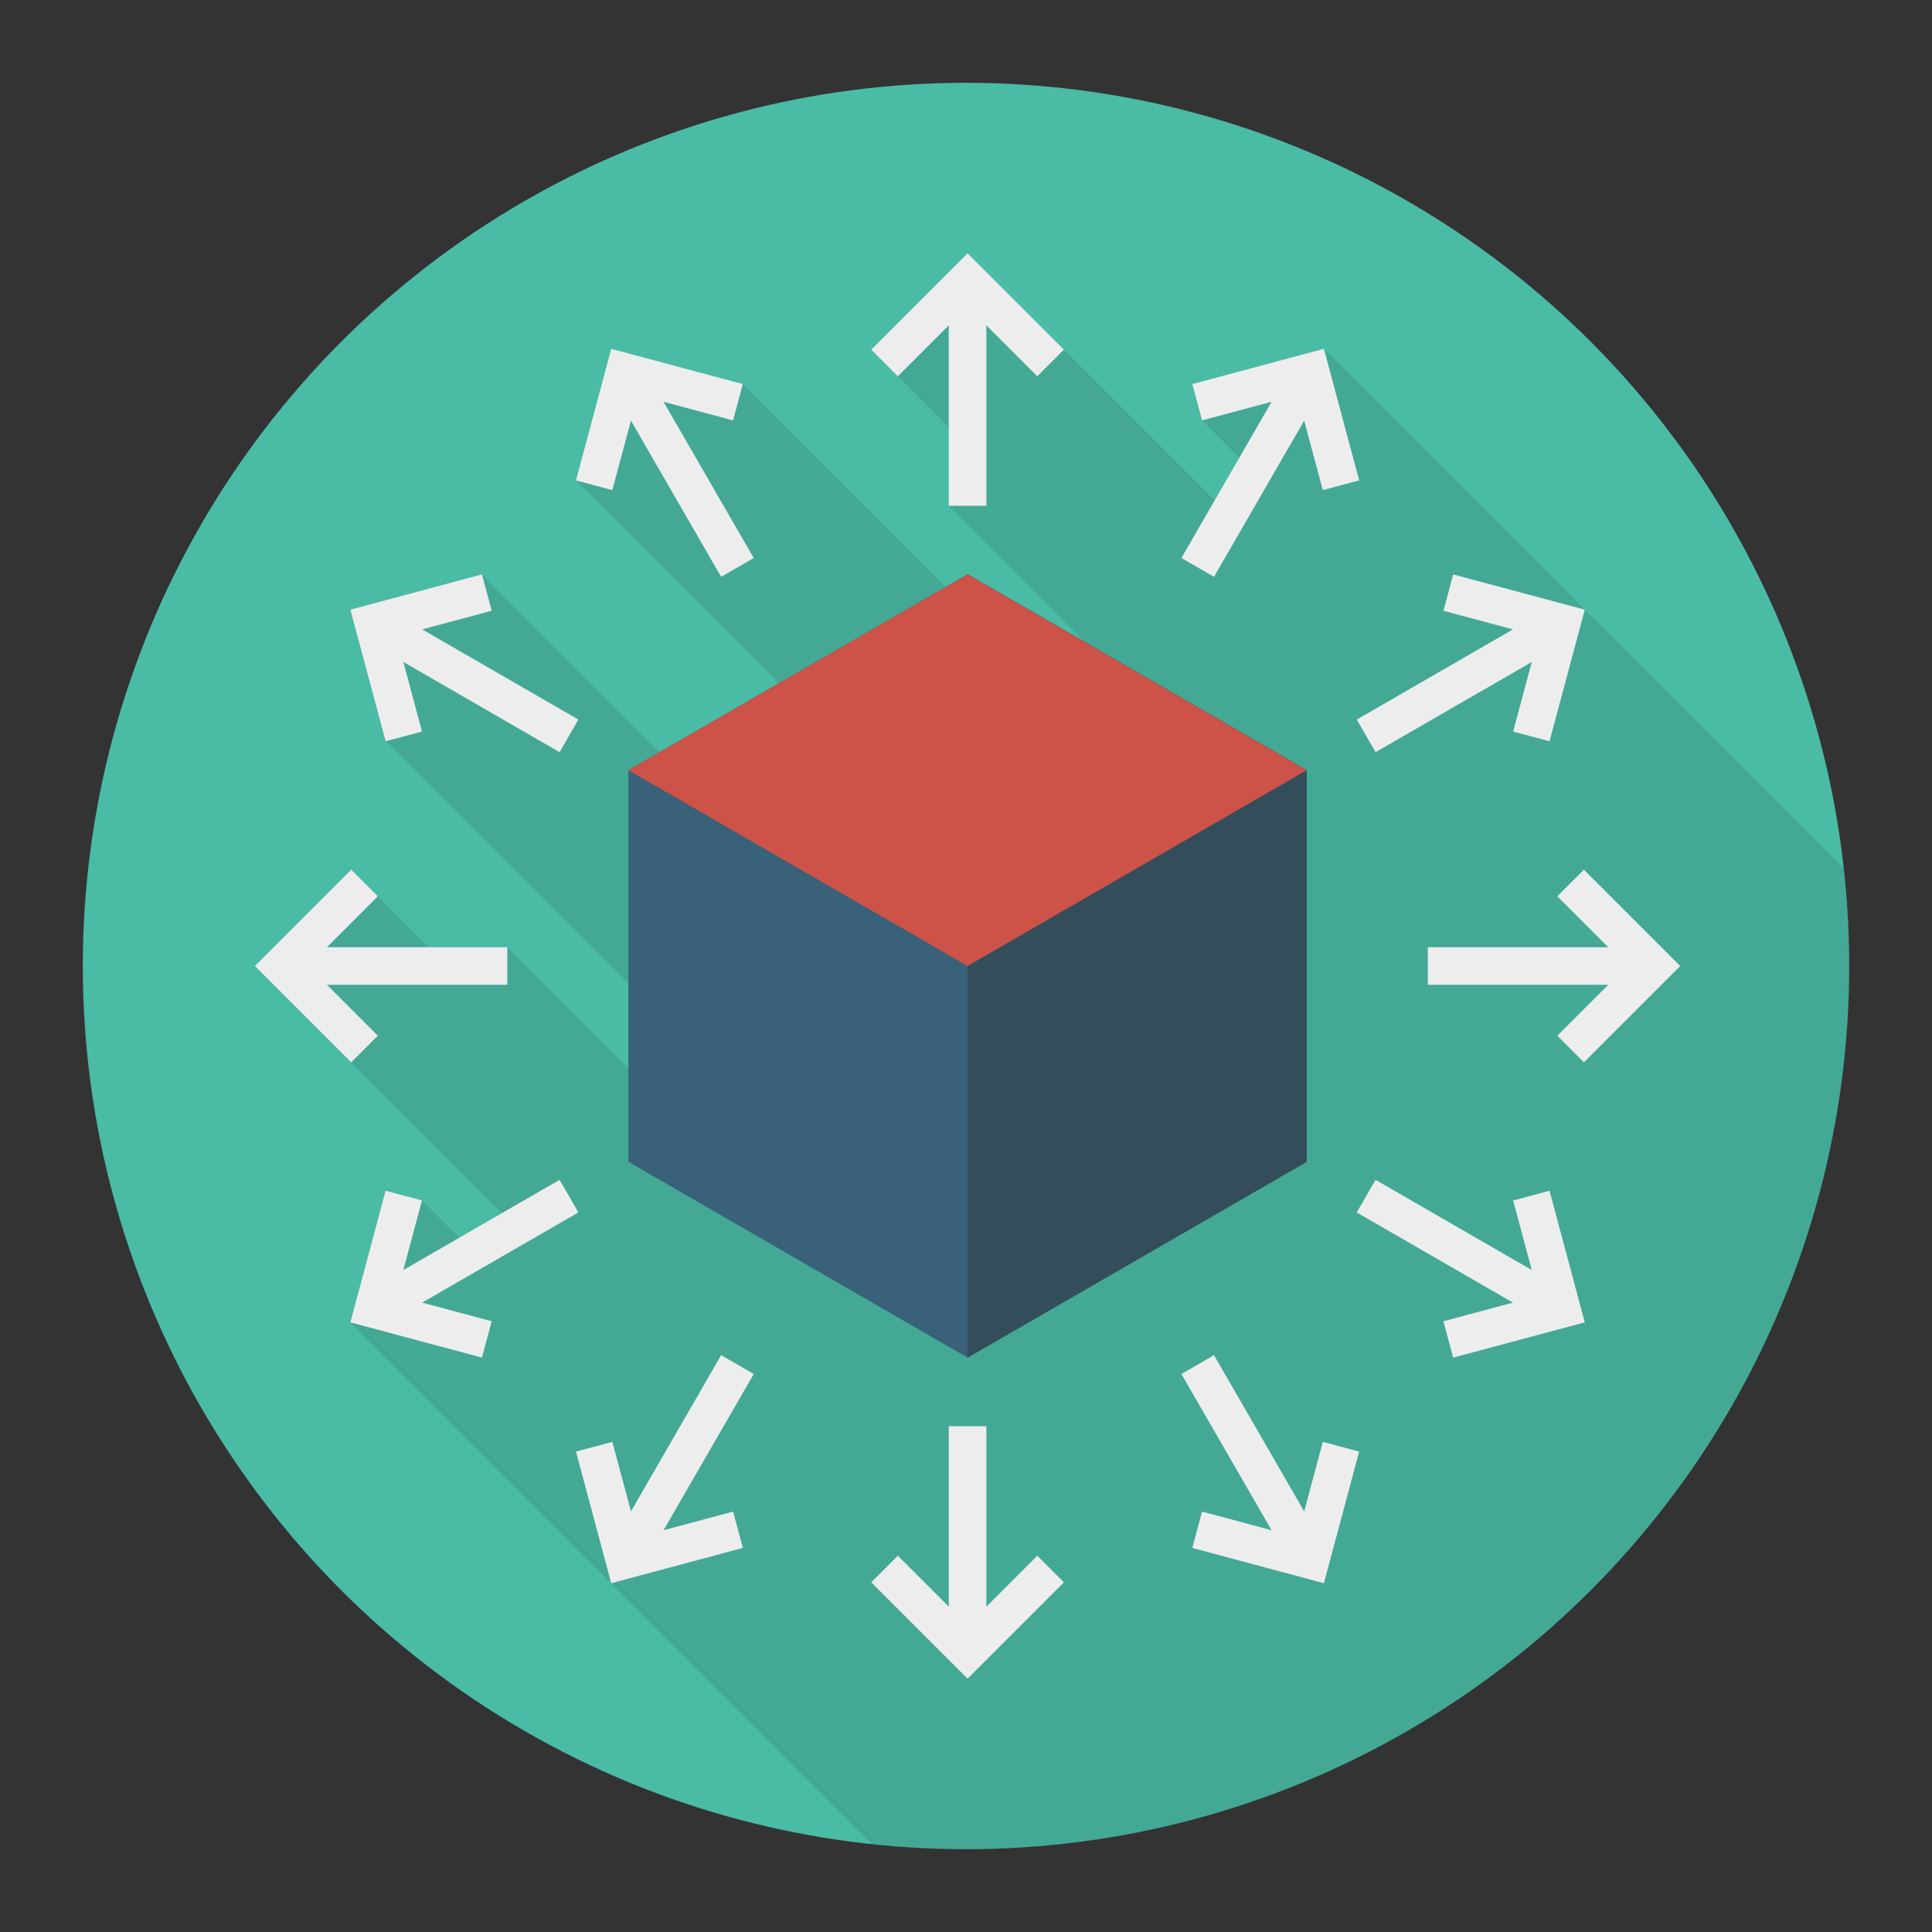 <svg enable-background="new 0 0 140 140" height="512" viewBox="0 0 140 140" width="512" xmlns="http://www.w3.org/2000/svg"><rect x="0" y="0" width="140" height="140" fill="#333333" stroke="none"/><circle cx="70" cy="70" fill="#4abba4" r="64"/><path d="m134 70c0-2.386-.141-4.737-.396-7.056l-18.769-18.765-18.9-18.91-9.54 2.56.71 2.64 2.7 2.7-1.79 3.09-10.92-10.92-6.98-6.98-6.98 6.98 5.61 5.61v5.7l9.89 9.89-8.52-4.92-1.58.92-14.71-14.71-9.53-2.56-2.56 9.54 14.7 14.7-8.63 4.99-12.88-12.88-9.54 2.56 2.56 9.53 17.59 17.59v6.11l-8.77-8.77h-5.7l-5.62-5.62-6.98 6.98 17.91 17.91-3.1 1.78-2.7-2.7-2.63-.7-2.56 9.53 18.91 18.91 18.908 18.908c2.234.236 4.5.362 6.796.362 35.346 0 64-28.653 64-64z" opacity=".1"/><g fill="#ededed"><path d="m63.132 25.337 1.929 1.929 3.688-3.688v13.071h2.728v-13.071l3.688 3.688 1.929-1.929-6.981-6.981z"/><path d="m71.478 116.422v-13.071h-2.728v13.071l-3.688-3.688-1.929 1.929 6.981 6.981 6.981-6.981-1.929-1.929z"/><path d="m53.122 30.465.706-2.635-9.537-2.555-2.555 9.537 2.635.706 1.35-5.038 6.535 11.32 2.363-1.364-6.535-11.32z"/><path d="m94.506 109.521-6.535-11.32-2.363 1.364 6.535 11.32-5.038-1.35-.706 2.635 9.536 2.555 2.555-9.536-2.635-.706z"/><path d="m30.578 53.009-1.35-5.039 11.32 6.535 1.364-2.363-11.32-6.535 5.038-1.35-.706-2.635-9.536 2.555 2.555 9.537z"/><path d="m109.648 86.992 1.35 5.039-11.32-6.535-1.364 2.362 11.32 6.535-5.038 1.35.706 2.635 9.537-2.555-2.555-9.537z"/><path d="m27.379 75.052-3.688-3.688h13.071v-2.728h-13.071l3.688-3.688-1.929-1.929-6.981 6.981 6.981 6.981z"/><path d="m114.777 76.981 6.981-6.981-6.981-6.981-1.929 1.929 3.688 3.688h-13.071v2.728h13.071l-3.688 3.688z"/><path d="m41.912 87.857-1.364-2.362-11.32 6.535 1.35-5.039-2.635-.706-2.555 9.537 9.536 2.555.706-2.635-5.038-1.35z"/><path d="m98.315 52.143 1.364 2.363 11.32-6.535-1.35 5.039 2.635.706 2.555-9.537-9.537-2.555-.706 2.635 5.038 1.35z"/><path d="m52.257 98.201-6.535 11.32-1.35-5.038-2.635.706 2.555 9.536 9.537-2.555-.706-2.635-5.038 1.35 6.535-11.32z"/><path d="m87.971 41.799 6.535-11.32 1.35 5.038 2.635-.706-2.555-9.537-9.536 2.555.706 2.635 5.038-1.35-6.535 11.32z"/></g><path d="m94.686 55.81v28.38l-24.57 14.19-24.58-14.19v-28.38l24.58-14.19z" fill="#39617a"/><path d="m70.114 41.622v56.755l24.576-14.189v-28.378z" fill="#344d5b"/><path d="m70.113 41.622-24.576 14.189 24.576 14.189 24.576-14.189z" fill="#cd5248"/></svg>